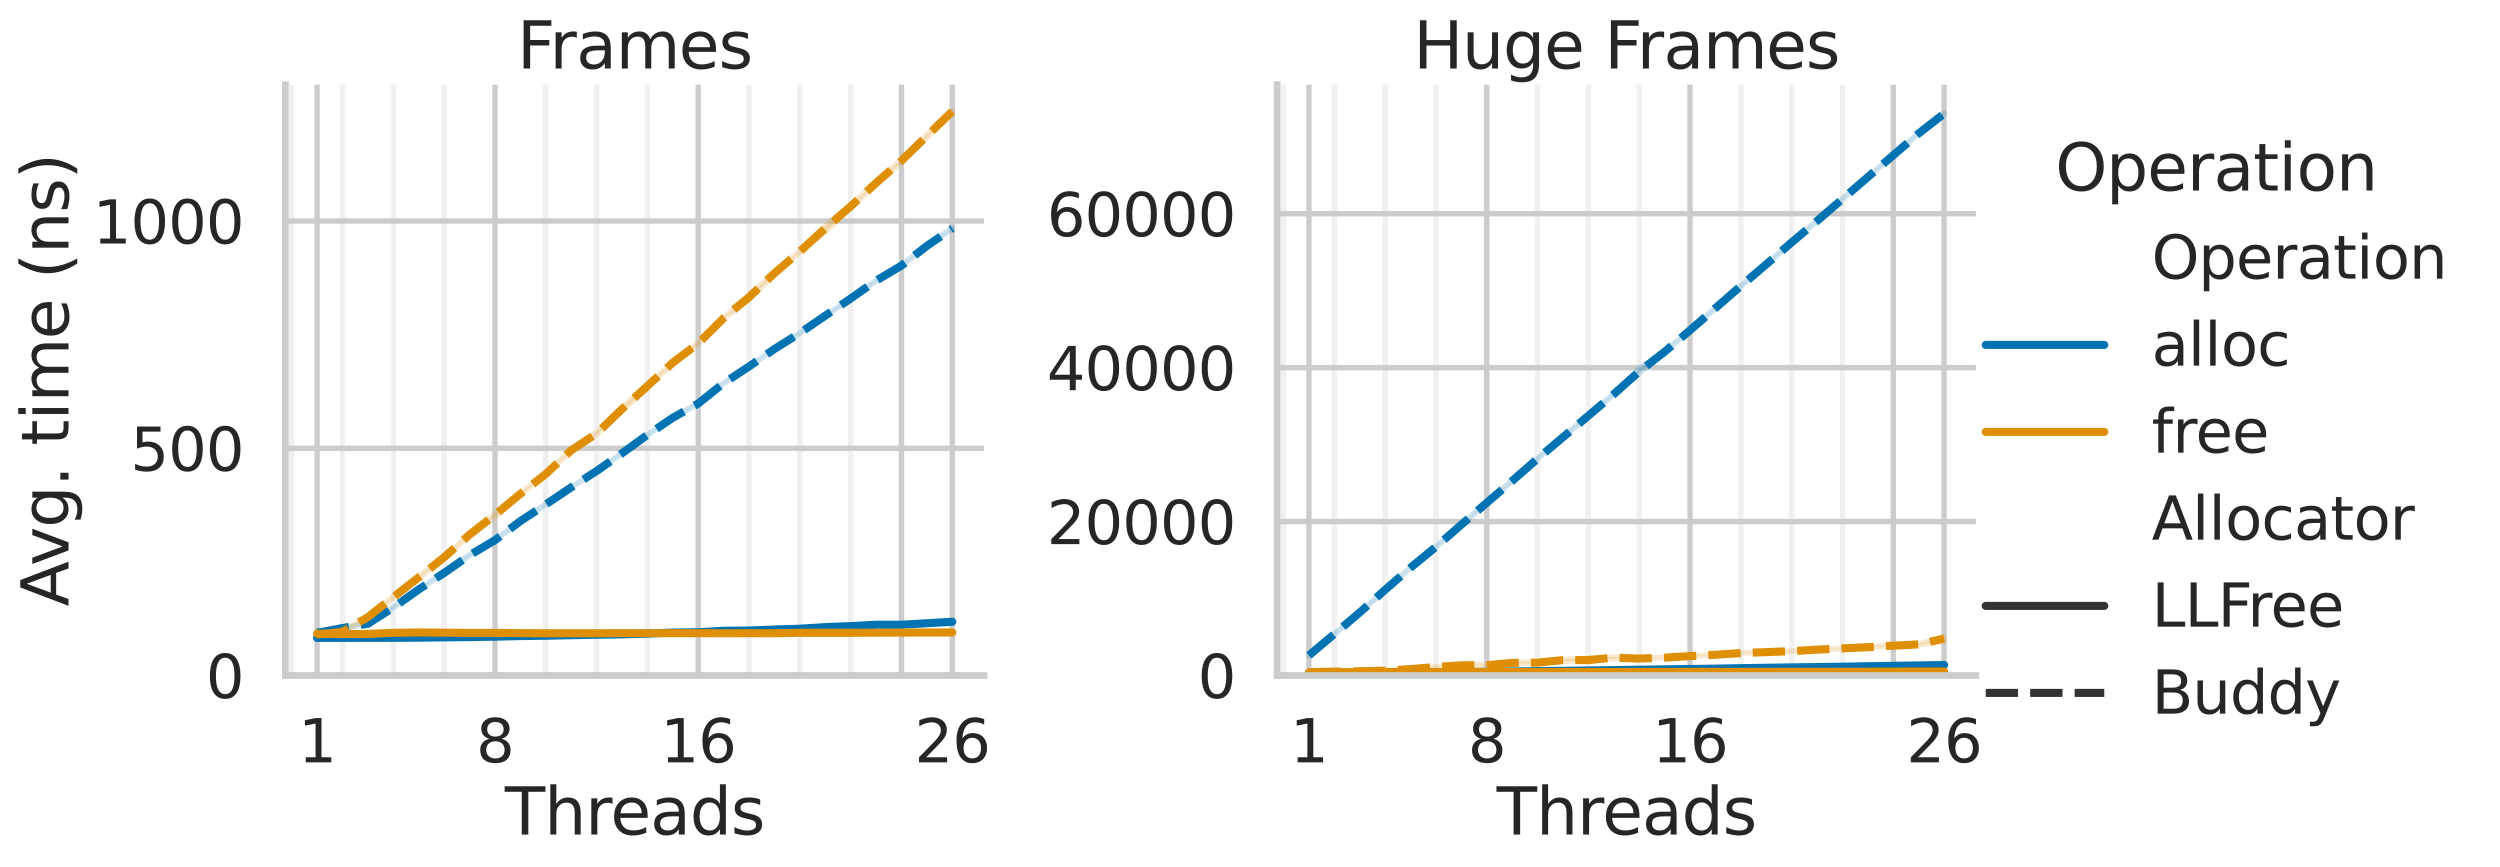 <?xml version="1.0" encoding="utf-8" standalone="no"?>
<!DOCTYPE svg PUBLIC "-//W3C//DTD SVG 1.1//EN"
  "http://www.w3.org/Graphics/SVG/1.1/DTD/svg11.dtd">
<svg xmlns:xlink="http://www.w3.org/1999/xlink" width="927.934pt" height="321.956pt" viewBox="0 0 927.934 321.956" xmlns="http://www.w3.org/2000/svg" version="1.1">
 <defs>
  <style type="text/css">*{stroke-linejoin: round; stroke-linecap: butt}</style>
 </defs>
 <g id="figure_1">
  <g id="patch_1">
   <path d="M 0 321.956 
L 927.934 321.956 
L 927.934 0 
L 0 0 
z
" style="fill: #ffffff"/>
  </g>
  <g id="axes_1">
   <g id="patch_2">
    <path d="M 105.918 250.736 
L 365.245 250.736 
L 365.245 31.436 
L 105.918 31.436 
z
" style="fill: #ffffff"/>
   </g>
   <g id="matplotlib.axis_1">
    <g id="xtick_1">
     <g id="line2d_1">
      <path d="M 117.705 250.736 
L 117.705 31.436 
" clip-path="url(#paea851e4db)" style="fill: none; stroke: #cccccc; stroke-width: 2; stroke-linecap: round"/>
     </g>
     <g id="text_1">
      <!-- 1 -->
      <g style="fill: #262626" transform="translate(110.706 282.953) scale(0.22 -0.22)">
       <defs>
        <path id="DejaVuSans-31" d="M 794 531 
L 1825 531 
L 1825 4091 
L 703 3866 
L 703 4441 
L 1819 4666 
L 2450 4666 
L 2450 531 
L 3481 531 
L 3481 0 
L 794 0 
L 794 531 
z
" transform="scale(0.016)"/>
       </defs>
       <use xlink:href="#DejaVuSans-31"/>
      </g>
     </g>
    </g>
    <g id="xtick_2">
     <g id="line2d_2">
      <path d="M 183.716 250.736 
L 183.716 31.436 
" clip-path="url(#paea851e4db)" style="fill: none; stroke: #cccccc; stroke-width: 2; stroke-linecap: round"/>
     </g>
     <g id="text_2">
      <!-- 8 -->
      <g style="fill: #262626" transform="translate(176.717 282.953) scale(0.22 -0.22)">
       <defs>
        <path id="DejaVuSans-38" d="M 2034 2216 
Q 1584 2216 1326 1975 
Q 1069 1734 1069 1313 
Q 1069 891 1326 650 
Q 1584 409 2034 409 
Q 2484 409 2743 651 
Q 3003 894 3003 1313 
Q 3003 1734 2745 1975 
Q 2488 2216 2034 2216 
z
M 1403 2484 
Q 997 2584 770 2862 
Q 544 3141 544 3541 
Q 544 4100 942 4425 
Q 1341 4750 2034 4750 
Q 2731 4750 3128 4425 
Q 3525 4100 3525 3541 
Q 3525 3141 3298 2862 
Q 3072 2584 2669 2484 
Q 3125 2378 3379 2068 
Q 3634 1759 3634 1313 
Q 3634 634 3220 271 
Q 2806 -91 2034 -91 
Q 1263 -91 848 271 
Q 434 634 434 1313 
Q 434 1759 690 2068 
Q 947 2378 1403 2484 
z
M 1172 3481 
Q 1172 3119 1398 2916 
Q 1625 2713 2034 2713 
Q 2441 2713 2670 2916 
Q 2900 3119 2900 3481 
Q 2900 3844 2670 4047 
Q 2441 4250 2034 4250 
Q 1625 4250 1398 4047 
Q 1172 3844 1172 3481 
z
" transform="scale(0.016)"/>
       </defs>
       <use xlink:href="#DejaVuSans-38"/>
      </g>
     </g>
    </g>
    <g id="xtick_3">
     <g id="line2d_3">
      <path d="M 259.157 250.736 
L 259.157 31.436 
" clip-path="url(#paea851e4db)" style="fill: none; stroke: #cccccc; stroke-width: 2; stroke-linecap: round"/>
     </g>
     <g id="text_3">
      <!-- 16 -->
      <g style="fill: #262626" transform="translate(245.159 282.953) scale(0.22 -0.22)">
       <defs>
        <path id="DejaVuSans-36" d="M 2113 2584 
Q 1688 2584 1439 2293 
Q 1191 2003 1191 1497 
Q 1191 994 1439 701 
Q 1688 409 2113 409 
Q 2538 409 2786 701 
Q 3034 994 3034 1497 
Q 3034 2003 2786 2293 
Q 2538 2584 2113 2584 
z
M 3366 4563 
L 3366 3988 
Q 3128 4100 2886 4159 
Q 2644 4219 2406 4219 
Q 1781 4219 1451 3797 
Q 1122 3375 1075 2522 
Q 1259 2794 1537 2939 
Q 1816 3084 2150 3084 
Q 2853 3084 3261 2657 
Q 3669 2231 3669 1497 
Q 3669 778 3244 343 
Q 2819 -91 2113 -91 
Q 1303 -91 875 529 
Q 447 1150 447 2328 
Q 447 3434 972 4092 
Q 1497 4750 2381 4750 
Q 2619 4750 2861 4703 
Q 3103 4656 3366 4563 
z
" transform="scale(0.016)"/>
       </defs>
       <use xlink:href="#DejaVuSans-31"/>
       <use xlink:href="#DejaVuSans-36" transform="translate(63.623 0)"/>
      </g>
     </g>
    </g>
    <g id="xtick_4">
     <g id="line2d_4">
      <path d="M 334.598 250.736 
L 334.598 31.436 
" clip-path="url(#paea851e4db)" style="fill: none; stroke: #cccccc; stroke-width: 2; stroke-linecap: round"/>
     </g>
    </g>
    <g id="xtick_5">
     <g id="line2d_5">
      <path d="M 353.458 250.736 
L 353.458 31.436 
" clip-path="url(#paea851e4db)" style="fill: none; stroke: #cccccc; stroke-width: 2; stroke-linecap: round"/>
     </g>
     <g id="text_4">
      <!-- 26 -->
      <g style="fill: #262626" transform="translate(339.46 282.953) scale(0.22 -0.22)">
       <defs>
        <path id="DejaVuSans-32" d="M 1228 531 
L 3431 531 
L 3431 0 
L 469 0 
L 469 531 
Q 828 903 1448 1529 
Q 2069 2156 2228 2338 
Q 2531 2678 2651 2914 
Q 2772 3150 2772 3378 
Q 2772 3750 2511 3984 
Q 2250 4219 1831 4219 
Q 1534 4219 1204 4116 
Q 875 4013 500 3803 
L 500 4441 
Q 881 4594 1212 4672 
Q 1544 4750 1819 4750 
Q 2544 4750 2975 4387 
Q 3406 4025 3406 3419 
Q 3406 3131 3298 2873 
Q 3191 2616 2906 2266 
Q 2828 2175 2409 1742 
Q 1991 1309 1228 531 
z
" transform="scale(0.016)"/>
       </defs>
       <use xlink:href="#DejaVuSans-32"/>
       <use xlink:href="#DejaVuSans-36" transform="translate(63.623 0)"/>
      </g>
     </g>
    </g>
    <g id="xtick_6">
     <g id="line2d_6">
      <path d="M 108.275 250.736 
L 108.275 31.436 
" clip-path="url(#paea851e4db)" style="fill: none; stroke: #cccccc; stroke-opacity: 0.3; stroke-width: 2; stroke-linecap: round"/>
     </g>
    </g>
    <g id="xtick_7">
     <g id="line2d_7">
      <path d="M 127.135 250.736 
L 127.135 31.436 
" clip-path="url(#paea851e4db)" style="fill: none; stroke: #cccccc; stroke-opacity: 0.3; stroke-width: 2; stroke-linecap: round"/>
     </g>
    </g>
    <g id="xtick_8">
     <g id="line2d_8">
      <path d="M 145.995 250.736 
L 145.995 31.436 
" clip-path="url(#paea851e4db)" style="fill: none; stroke: #cccccc; stroke-opacity: 0.3; stroke-width: 2; stroke-linecap: round"/>
     </g>
    </g>
    <g id="xtick_9">
     <g id="line2d_9">
      <path d="M 164.856 250.736 
L 164.856 31.436 
" clip-path="url(#paea851e4db)" style="fill: none; stroke: #cccccc; stroke-opacity: 0.3; stroke-width: 2; stroke-linecap: round"/>
     </g>
    </g>
    <g id="xtick_10">
     <g id="line2d_10">
      <path d="M 202.576 250.736 
L 202.576 31.436 
" clip-path="url(#paea851e4db)" style="fill: none; stroke: #cccccc; stroke-opacity: 0.3; stroke-width: 2; stroke-linecap: round"/>
     </g>
    </g>
    <g id="xtick_11">
     <g id="line2d_11">
      <path d="M 221.436 250.736 
L 221.436 31.436 
" clip-path="url(#paea851e4db)" style="fill: none; stroke: #cccccc; stroke-opacity: 0.3; stroke-width: 2; stroke-linecap: round"/>
     </g>
    </g>
    <g id="xtick_12">
     <g id="line2d_12">
      <path d="M 240.297 250.736 
L 240.297 31.436 
" clip-path="url(#paea851e4db)" style="fill: none; stroke: #cccccc; stroke-opacity: 0.3; stroke-width: 2; stroke-linecap: round"/>
     </g>
    </g>
    <g id="xtick_13">
     <g id="line2d_13">
      <path d="M 278.017 250.736 
L 278.017 31.436 
" clip-path="url(#paea851e4db)" style="fill: none; stroke: #cccccc; stroke-opacity: 0.3; stroke-width: 2; stroke-linecap: round"/>
     </g>
    </g>
    <g id="xtick_14">
     <g id="line2d_14">
      <path d="M 296.877 250.736 
L 296.877 31.436 
" clip-path="url(#paea851e4db)" style="fill: none; stroke: #cccccc; stroke-opacity: 0.3; stroke-width: 2; stroke-linecap: round"/>
     </g>
    </g>
    <g id="xtick_15">
     <g id="line2d_15">
      <path d="M 315.737 250.736 
L 315.737 31.436 
" clip-path="url(#paea851e4db)" style="fill: none; stroke: #cccccc; stroke-opacity: 0.3; stroke-width: 2; stroke-linecap: round"/>
     </g>
    </g>
    <g id="text_5">
     <!-- Threads -->
     <g style="fill: #262626" transform="translate(187.377 309.764) scale(0.24 -0.24)">
      <defs>
       <path id="DejaVuSans-54" d="M -19 4666 
L 3928 4666 
L 3928 4134 
L 2272 4134 
L 2272 0 
L 1638 0 
L 1638 4134 
L -19 4134 
L -19 4666 
z
" transform="scale(0.016)"/>
       <path id="DejaVuSans-68" d="M 3513 2113 
L 3513 0 
L 2938 0 
L 2938 2094 
Q 2938 2591 2744 2837 
Q 2550 3084 2163 3084 
Q 1697 3084 1428 2787 
Q 1159 2491 1159 1978 
L 1159 0 
L 581 0 
L 581 4863 
L 1159 4863 
L 1159 2956 
Q 1366 3272 1645 3428 
Q 1925 3584 2291 3584 
Q 2894 3584 3203 3211 
Q 3513 2838 3513 2113 
z
" transform="scale(0.016)"/>
       <path id="DejaVuSans-72" d="M 2631 2963 
Q 2534 3019 2420 3045 
Q 2306 3072 2169 3072 
Q 1681 3072 1420 2755 
Q 1159 2438 1159 1844 
L 1159 0 
L 581 0 
L 581 3500 
L 1159 3500 
L 1159 2956 
Q 1341 3275 1631 3429 
Q 1922 3584 2338 3584 
Q 2397 3584 2469 3576 
Q 2541 3569 2628 3553 
L 2631 2963 
z
" transform="scale(0.016)"/>
       <path id="DejaVuSans-65" d="M 3597 1894 
L 3597 1613 
L 953 1613 
Q 991 1019 1311 708 
Q 1631 397 2203 397 
Q 2534 397 2845 478 
Q 3156 559 3463 722 
L 3463 178 
Q 3153 47 2828 -22 
Q 2503 -91 2169 -91 
Q 1331 -91 842 396 
Q 353 884 353 1716 
Q 353 2575 817 3079 
Q 1281 3584 2069 3584 
Q 2775 3584 3186 3129 
Q 3597 2675 3597 1894 
z
M 3022 2063 
Q 3016 2534 2758 2815 
Q 2500 3097 2075 3097 
Q 1594 3097 1305 2825 
Q 1016 2553 972 2059 
L 3022 2063 
z
" transform="scale(0.016)"/>
       <path id="DejaVuSans-61" d="M 2194 1759 
Q 1497 1759 1228 1600 
Q 959 1441 959 1056 
Q 959 750 1161 570 
Q 1363 391 1709 391 
Q 2188 391 2477 730 
Q 2766 1069 2766 1631 
L 2766 1759 
L 2194 1759 
z
M 3341 1997 
L 3341 0 
L 2766 0 
L 2766 531 
Q 2569 213 2275 61 
Q 1981 -91 1556 -91 
Q 1019 -91 701 211 
Q 384 513 384 1019 
Q 384 1609 779 1909 
Q 1175 2209 1959 2209 
L 2766 2209 
L 2766 2266 
Q 2766 2663 2505 2880 
Q 2244 3097 1772 3097 
Q 1472 3097 1187 3025 
Q 903 2953 641 2809 
L 641 3341 
Q 956 3463 1253 3523 
Q 1550 3584 1831 3584 
Q 2591 3584 2966 3190 
Q 3341 2797 3341 1997 
z
" transform="scale(0.016)"/>
       <path id="DejaVuSans-64" d="M 2906 2969 
L 2906 4863 
L 3481 4863 
L 3481 0 
L 2906 0 
L 2906 525 
Q 2725 213 2448 61 
Q 2172 -91 1784 -91 
Q 1150 -91 751 415 
Q 353 922 353 1747 
Q 353 2572 751 3078 
Q 1150 3584 1784 3584 
Q 2172 3584 2448 3432 
Q 2725 3281 2906 2969 
z
M 947 1747 
Q 947 1113 1208 752 
Q 1469 391 1925 391 
Q 2381 391 2643 752 
Q 2906 1113 2906 1747 
Q 2906 2381 2643 2742 
Q 2381 3103 1925 3103 
Q 1469 3103 1208 2742 
Q 947 2381 947 1747 
z
" transform="scale(0.016)"/>
       <path id="DejaVuSans-73" d="M 2834 3397 
L 2834 2853 
Q 2591 2978 2328 3040 
Q 2066 3103 1784 3103 
Q 1356 3103 1142 2972 
Q 928 2841 928 2578 
Q 928 2378 1081 2264 
Q 1234 2150 1697 2047 
L 1894 2003 
Q 2506 1872 2764 1633 
Q 3022 1394 3022 966 
Q 3022 478 2636 193 
Q 2250 -91 1575 -91 
Q 1294 -91 989 -36 
Q 684 19 347 128 
L 347 722 
Q 666 556 975 473 
Q 1284 391 1588 391 
Q 1994 391 2212 530 
Q 2431 669 2431 922 
Q 2431 1156 2273 1281 
Q 2116 1406 1581 1522 
L 1381 1569 
Q 847 1681 609 1914 
Q 372 2147 372 2553 
Q 372 3047 722 3315 
Q 1072 3584 1716 3584 
Q 2034 3584 2315 3537 
Q 2597 3491 2834 3397 
z
" transform="scale(0.016)"/>
      </defs>
      <use xlink:href="#DejaVuSans-54"/>
      <use xlink:href="#DejaVuSans-68" transform="translate(61.084 0)"/>
      <use xlink:href="#DejaVuSans-72" transform="translate(124.463 0)"/>
      <use xlink:href="#DejaVuSans-65" transform="translate(163.326 0)"/>
      <use xlink:href="#DejaVuSans-61" transform="translate(224.85 0)"/>
      <use xlink:href="#DejaVuSans-64" transform="translate(286.129 0)"/>
      <use xlink:href="#DejaVuSans-73" transform="translate(349.605 0)"/>
     </g>
    </g>
   </g>
   <g id="matplotlib.axis_2">
    <g id="ytick_1">
     <g id="line2d_16">
      <path d="M 105.918 250.736 
L 365.245 250.736 
" clip-path="url(#paea851e4db)" style="fill: none; stroke: #cccccc; stroke-width: 2; stroke-linecap: round"/>
     </g>
     <g id="text_6">
      <!-- 0 -->
      <g style="fill: #262626" transform="translate(76.42 259.095) scale(0.22 -0.22)">
       <defs>
        <path id="DejaVuSans-30" d="M 2034 4250 
Q 1547 4250 1301 3770 
Q 1056 3291 1056 2328 
Q 1056 1369 1301 889 
Q 1547 409 2034 409 
Q 2525 409 2770 889 
Q 3016 1369 3016 2328 
Q 3016 3291 2770 3770 
Q 2525 4250 2034 4250 
z
M 2034 4750 
Q 2819 4750 3233 4129 
Q 3647 3509 3647 2328 
Q 3647 1150 3233 529 
Q 2819 -91 2034 -91 
Q 1250 -91 836 529 
Q 422 1150 422 2328 
Q 422 3509 836 4129 
Q 1250 4750 2034 4750 
z
" transform="scale(0.016)"/>
       </defs>
       <use xlink:href="#DejaVuSans-30"/>
      </g>
     </g>
    </g>
    <g id="ytick_2">
     <g id="line2d_17">
      <path d="M 105.918 166.389 
L 365.245 166.389 
" clip-path="url(#paea851e4db)" style="fill: none; stroke: #cccccc; stroke-width: 2; stroke-linecap: round"/>
     </g>
     <g id="text_7">
      <!-- 500 -->
      <g style="fill: #262626" transform="translate(48.425 174.748) scale(0.22 -0.22)">
       <defs>
        <path id="DejaVuSans-35" d="M 691 4666 
L 3169 4666 
L 3169 4134 
L 1269 4134 
L 1269 2991 
Q 1406 3038 1543 3061 
Q 1681 3084 1819 3084 
Q 2600 3084 3056 2656 
Q 3513 2228 3513 1497 
Q 3513 744 3044 326 
Q 2575 -91 1722 -91 
Q 1428 -91 1123 -41 
Q 819 9 494 109 
L 494 744 
Q 775 591 1075 516 
Q 1375 441 1709 441 
Q 2250 441 2565 725 
Q 2881 1009 2881 1497 
Q 2881 1984 2565 2268 
Q 2250 2553 1709 2553 
Q 1456 2553 1204 2497 
Q 953 2441 691 2322 
L 691 4666 
z
" transform="scale(0.016)"/>
       </defs>
       <use xlink:href="#DejaVuSans-35"/>
       <use xlink:href="#DejaVuSans-30" transform="translate(63.623 0)"/>
       <use xlink:href="#DejaVuSans-30" transform="translate(127.246 0)"/>
      </g>
     </g>
    </g>
    <g id="ytick_3">
     <g id="line2d_18">
      <path d="M 105.918 82.042 
L 365.245 82.042 
" clip-path="url(#paea851e4db)" style="fill: none; stroke: #cccccc; stroke-width: 2; stroke-linecap: round"/>
     </g>
     <g id="text_8">
      <!-- 1000 -->
      <g style="fill: #262626" transform="translate(34.428 90.401) scale(0.22 -0.22)">
       <use xlink:href="#DejaVuSans-31"/>
       <use xlink:href="#DejaVuSans-30" transform="translate(63.623 0)"/>
       <use xlink:href="#DejaVuSans-30" transform="translate(127.246 0)"/>
       <use xlink:href="#DejaVuSans-30" transform="translate(190.869 0)"/>
      </g>
     </g>
    </g>
    <g id="text_9">
     <!-- Avg. time (ns) -->
     <g style="fill: #262626" transform="translate(25.436 225.083) rotate(-90) scale(0.24 -0.24)">
      <defs>
       <path id="DejaVuSans-41" d="M 2188 4044 
L 1331 1722 
L 3047 1722 
L 2188 4044 
z
M 1831 4666 
L 2547 4666 
L 4325 0 
L 3669 0 
L 3244 1197 
L 1141 1197 
L 716 0 
L 50 0 
L 1831 4666 
z
" transform="scale(0.016)"/>
       <path id="DejaVuSans-76" d="M 191 3500 
L 800 3500 
L 1894 563 
L 2988 3500 
L 3597 3500 
L 2284 0 
L 1503 0 
L 191 3500 
z
" transform="scale(0.016)"/>
       <path id="DejaVuSans-67" d="M 2906 1791 
Q 2906 2416 2648 2759 
Q 2391 3103 1925 3103 
Q 1463 3103 1205 2759 
Q 947 2416 947 1791 
Q 947 1169 1205 825 
Q 1463 481 1925 481 
Q 2391 481 2648 825 
Q 2906 1169 2906 1791 
z
M 3481 434 
Q 3481 -459 3084 -895 
Q 2688 -1331 1869 -1331 
Q 1566 -1331 1297 -1286 
Q 1028 -1241 775 -1147 
L 775 -588 
Q 1028 -725 1275 -790 
Q 1522 -856 1778 -856 
Q 2344 -856 2625 -561 
Q 2906 -266 2906 331 
L 2906 616 
Q 2728 306 2450 153 
Q 2172 0 1784 0 
Q 1141 0 747 490 
Q 353 981 353 1791 
Q 353 2603 747 3093 
Q 1141 3584 1784 3584 
Q 2172 3584 2450 3431 
Q 2728 3278 2906 2969 
L 2906 3500 
L 3481 3500 
L 3481 434 
z
" transform="scale(0.016)"/>
       <path id="DejaVuSans-2e" d="M 684 794 
L 1344 794 
L 1344 0 
L 684 0 
L 684 794 
z
" transform="scale(0.016)"/>
       <path id="DejaVuSans-20" transform="scale(0.016)"/>
       <path id="DejaVuSans-74" d="M 1172 4494 
L 1172 3500 
L 2356 3500 
L 2356 3053 
L 1172 3053 
L 1172 1153 
Q 1172 725 1289 603 
Q 1406 481 1766 481 
L 2356 481 
L 2356 0 
L 1766 0 
Q 1100 0 847 248 
Q 594 497 594 1153 
L 594 3053 
L 172 3053 
L 172 3500 
L 594 3500 
L 594 4494 
L 1172 4494 
z
" transform="scale(0.016)"/>
       <path id="DejaVuSans-69" d="M 603 3500 
L 1178 3500 
L 1178 0 
L 603 0 
L 603 3500 
z
M 603 4863 
L 1178 4863 
L 1178 4134 
L 603 4134 
L 603 4863 
z
" transform="scale(0.016)"/>
       <path id="DejaVuSans-6d" d="M 3328 2828 
Q 3544 3216 3844 3400 
Q 4144 3584 4550 3584 
Q 5097 3584 5394 3201 
Q 5691 2819 5691 2113 
L 5691 0 
L 5113 0 
L 5113 2094 
Q 5113 2597 4934 2840 
Q 4756 3084 4391 3084 
Q 3944 3084 3684 2787 
Q 3425 2491 3425 1978 
L 3425 0 
L 2847 0 
L 2847 2094 
Q 2847 2600 2669 2842 
Q 2491 3084 2119 3084 
Q 1678 3084 1418 2786 
Q 1159 2488 1159 1978 
L 1159 0 
L 581 0 
L 581 3500 
L 1159 3500 
L 1159 2956 
Q 1356 3278 1631 3431 
Q 1906 3584 2284 3584 
Q 2666 3584 2933 3390 
Q 3200 3197 3328 2828 
z
" transform="scale(0.016)"/>
       <path id="DejaVuSans-28" d="M 1984 4856 
Q 1566 4138 1362 3434 
Q 1159 2731 1159 2009 
Q 1159 1288 1364 580 
Q 1569 -128 1984 -844 
L 1484 -844 
Q 1016 -109 783 600 
Q 550 1309 550 2009 
Q 550 2706 781 3412 
Q 1013 4119 1484 4856 
L 1984 4856 
z
" transform="scale(0.016)"/>
       <path id="DejaVuSans-6e" d="M 3513 2113 
L 3513 0 
L 2938 0 
L 2938 2094 
Q 2938 2591 2744 2837 
Q 2550 3084 2163 3084 
Q 1697 3084 1428 2787 
Q 1159 2491 1159 1978 
L 1159 0 
L 581 0 
L 581 3500 
L 1159 3500 
L 1159 2956 
Q 1366 3272 1645 3428 
Q 1925 3584 2291 3584 
Q 2894 3584 3203 3211 
Q 3513 2838 3513 2113 
z
" transform="scale(0.016)"/>
       <path id="DejaVuSans-29" d="M 513 4856 
L 1013 4856 
Q 1481 4119 1714 3412 
Q 1947 2706 1947 2009 
Q 1947 1309 1714 600 
Q 1481 -109 1013 -844 
L 513 -844 
Q 928 -128 1133 580 
Q 1338 1288 1338 2009 
Q 1338 2731 1133 3434 
Q 928 4138 513 4856 
z
" transform="scale(0.016)"/>
      </defs>
      <use xlink:href="#DejaVuSans-41"/>
      <use xlink:href="#DejaVuSans-76" transform="translate(62.533 0)"/>
      <use xlink:href="#DejaVuSans-67" transform="translate(121.713 0)"/>
      <use xlink:href="#DejaVuSans-2e" transform="translate(185.189 0)"/>
      <use xlink:href="#DejaVuSans-20" transform="translate(216.977 0)"/>
      <use xlink:href="#DejaVuSans-74" transform="translate(248.764 0)"/>
      <use xlink:href="#DejaVuSans-69" transform="translate(287.973 0)"/>
      <use xlink:href="#DejaVuSans-6d" transform="translate(315.756 0)"/>
      <use xlink:href="#DejaVuSans-65" transform="translate(413.168 0)"/>
      <use xlink:href="#DejaVuSans-20" transform="translate(474.691 0)"/>
      <use xlink:href="#DejaVuSans-28" transform="translate(506.479 0)"/>
      <use xlink:href="#DejaVuSans-6e" transform="translate(545.492 0)"/>
      <use xlink:href="#DejaVuSans-73" transform="translate(608.871 0)"/>
      <use xlink:href="#DejaVuSans-29" transform="translate(660.971 0)"/>
     </g>
    </g>
   </g>
   <g id="FillBetweenPolyCollection_1">
    <defs>
     <path id="m338d3c9f26" d="M 117.705 -85.221 
L 117.705 -85.094 
L 127.135 -85.094 
L 136.565 -85.221 
L 145.995 -85.221 
L 155.426 -85.221 
L 164.856 -85.39 
L 174.286 -85.39 
L 183.716 -85.558 
L 193.146 -85.727 
L 202.576 -85.896 
L 212.006 -86.107 
L 221.436 -86.275 
L 230.866 -86.402 
L 240.297 -86.613 
L 249.727 -86.992 
L 259.157 -87.245 
L 268.587 -87.541 
L 278.017 -87.92 
L 287.447 -88.257 
L 296.877 -88.509 
L 306.307 -88.974 
L 315.737 -89.354 
L 325.167 -89.86 
L 334.598 -89.944 
L 344.028 -90.493 
L 353.458 -90.746 
L 353.458 -91.716 
L 353.458 -91.716 
L 344.028 -90.746 
L 334.598 -90.197 
L 325.167 -90.324 
L 315.737 -89.734 
L 306.307 -89.354 
L 296.877 -88.721 
L 287.447 -88.384 
L 278.017 -87.92 
L 268.587 -88.131 
L 259.157 -87.372 
L 249.727 -87.245 
L 240.297 -86.992 
L 230.866 -86.571 
L 221.436 -86.402 
L 212.006 -86.233 
L 202.576 -86.064 
L 193.146 -86.022 
L 183.716 -85.727 
L 174.286 -85.558 
L 164.856 -85.39 
L 155.426 -85.347 
L 145.995 -85.221 
L 136.565 -85.221 
L 127.135 -85.221 
L 117.705 -85.221 
z
" style="stroke: #0173b2; stroke-opacity: 0.2; stroke-width: 2"/>
    </defs>
    <g clip-path="url(#paea851e4db)">
     <use xlink:href="#m338d3c9f26" x="0" y="321.956" style="fill: #0173b2; fill-opacity: 0.2; stroke: #0173b2; stroke-opacity: 0.2; stroke-width: 2"/>
    </g>
   </g>
   <g id="FillBetweenPolyCollection_2">
    <defs>
     <path id="me37b386d0f" d="M 117.705 -87.203 
L 117.705 -86.95 
L 127.135 -88.764 
L 136.565 -90.45 
L 145.995 -96.355 
L 155.426 -103.103 
L 164.856 -109.218 
L 174.286 -115.755 
L 183.716 -121.364 
L 193.146 -128.449 
L 202.576 -134.648 
L 212.006 -141.059 
L 221.436 -147.132 
L 230.866 -153.584 
L 240.297 -160.458 
L 249.727 -166.869 
L 259.157 -172.098 
L 268.587 -179.69 
L 278.017 -185.931 
L 287.447 -192.342 
L 296.877 -198.246 
L 306.307 -204.656 
L 315.737 -211.067 
L 325.167 -217.646 
L 334.598 -223.255 
L 344.028 -230.635 
L 353.458 -237.046 
L 353.458 -237.299 
L 353.458 -237.299 
L 344.028 -230.762 
L 334.598 -223.508 
L 325.167 -217.899 
L 315.737 -211.235 
L 306.307 -204.909 
L 296.877 -198.415 
L 287.447 -192.51 
L 278.017 -185.931 
L 268.587 -179.816 
L 259.157 -172.267 
L 249.727 -166.995 
L 240.297 -160.627 
L 230.866 -153.837 
L 221.436 -147.132 
L 212.006 -141.059 
L 202.576 -134.817 
L 193.146 -128.575 
L 183.716 -121.49 
L 174.286 -116.134 
L 164.856 -109.344 
L 155.426 -103.356 
L 145.995 -96.608 
L 136.565 -90.45 
L 127.135 -88.932 
L 117.705 -87.203 
z
" style="stroke: #0173b2; stroke-opacity: 0.2; stroke-width: 2"/>
    </defs>
    <g clip-path="url(#paea851e4db)">
     <use xlink:href="#me37b386d0f" x="0" y="321.956" style="fill: #0173b2; fill-opacity: 0.2; stroke: #0173b2; stroke-opacity: 0.2; stroke-width: 2"/>
    </g>
   </g>
   <g id="FillBetweenPolyCollection_3">
    <defs>
     <path id="m28c11392f4" d="M 117.705 -86.739 
L 117.705 -86.739 
L 127.135 -86.571 
L 136.565 -86.571 
L 145.995 -87.077 
L 155.426 -87.119 
L 164.856 -87.077 
L 174.286 -86.95 
L 183.716 -86.95 
L 193.146 -86.908 
L 202.576 -86.908 
L 212.006 -86.908 
L 221.436 -86.908 
L 230.866 -86.908 
L 240.297 -86.908 
L 249.727 -86.908 
L 259.157 -86.908 
L 268.587 -86.908 
L 278.017 -86.908 
L 287.447 -86.908 
L 296.877 -87.077 
L 306.307 -87.077 
L 315.737 -87.077 
L 325.167 -87.077 
L 334.598 -87.077 
L 344.028 -87.119 
L 353.458 -87.119 
L 353.458 -87.245 
L 353.458 -87.245 
L 344.028 -87.245 
L 334.598 -87.245 
L 325.167 -87.203 
L 315.737 -87.077 
L 306.307 -87.077 
L 296.877 -87.077 
L 287.447 -86.908 
L 278.017 -87.034 
L 268.587 -86.908 
L 259.157 -87.034 
L 249.727 -87.034 
L 240.297 -87.034 
L 230.866 -87.034 
L 221.436 -86.908 
L 212.006 -86.908 
L 202.576 -86.908 
L 193.146 -87.034 
L 183.716 -87.077 
L 174.286 -87.077 
L 164.856 -87.203 
L 155.426 -87.245 
L 145.995 -87.077 
L 136.565 -86.739 
L 127.135 -86.697 
L 117.705 -86.739 
z
" style="stroke: #de8f05; stroke-opacity: 0.2; stroke-width: 2"/>
    </defs>
    <g clip-path="url(#paea851e4db)">
     <use xlink:href="#m28c11392f4" x="0" y="321.956" style="fill: #de8f05; fill-opacity: 0.2; stroke: #de8f05; stroke-opacity: 0.2; stroke-width: 2"/>
    </g>
   </g>
   <g id="FillBetweenPolyCollection_4">
    <defs>
     <path id="m522d17b338" d="M 117.705 -86.528 
L 117.705 -86.402 
L 127.135 -87.414 
L 136.565 -92.644 
L 145.995 -100.108 
L 155.426 -107.404 
L 164.856 -114.911 
L 174.286 -123.177 
L 183.716 -130.136 
L 193.146 -138.36 
L 202.576 -145.824 
L 212.006 -154.512 
L 221.436 -160.712 
L 230.866 -169.357 
L 240.297 -178.087 
L 249.727 -187.196 
L 259.157 -194.197 
L 268.587 -203.686 
L 278.017 -210.814 
L 287.447 -220.176 
L 296.877 -228.4 
L 306.307 -235.865 
L 315.737 -244.89 
L 325.167 -253.662 
L 334.598 -261.675 
L 344.028 -270.869 
L 353.458 -280.484 
L 353.458 -280.737 
L 353.458 -280.737 
L 344.028 -272.007 
L 334.598 -262.687 
L 325.167 -254.421 
L 315.737 -245.733 
L 306.307 -238.226 
L 296.877 -228.78 
L 287.447 -220.809 
L 278.017 -212.248 
L 268.587 -204.066 
L 259.157 -194.83 
L 249.727 -187.534 
L 240.297 -179.099 
L 230.866 -170.833 
L 221.436 -161.428 
L 212.006 -155.018 
L 202.576 -146.204 
L 193.146 -138.95 
L 183.716 -131.359 
L 174.286 -123.683 
L 164.856 -115.375 
L 155.426 -108.037 
L 145.995 -100.614 
L 136.565 -93.276 
L 127.135 -87.541 
L 117.705 -86.528 
z
" style="stroke: #de8f05; stroke-opacity: 0.2; stroke-width: 2"/>
    </defs>
    <g clip-path="url(#paea851e4db)">
     <use xlink:href="#m522d17b338" x="0" y="321.956" style="fill: #de8f05; fill-opacity: 0.2; stroke: #de8f05; stroke-opacity: 0.2; stroke-width: 2"/>
    </g>
   </g>
   <g id="line2d_19">
    <path d="M 117.705 236.777 
L 127.135 236.777 
L 136.565 236.735 
L 145.995 236.735 
L 155.426 236.692 
L 164.856 236.566 
L 174.286 236.482 
L 183.716 236.313 
L 193.146 236.102 
L 202.576 235.976 
L 212.006 235.765 
L 221.436 235.596 
L 230.866 235.469 
L 240.297 235.174 
L 249.727 234.795 
L 259.157 234.668 
L 268.587 234.12 
L 278.017 234.036 
L 287.447 233.656 
L 296.877 233.361 
L 306.307 232.77 
L 315.737 232.391 
L 325.167 231.885 
L 334.598 231.885 
L 344.028 231.336 
L 353.458 230.788 
" clip-path="url(#paea851e4db)" style="fill: none; stroke: #0173b2; stroke-width: 3; stroke-linecap: round"/>
   </g>
   <g id="line2d_20">
    <path d="M 117.705 234.879 
L 127.135 233.108 
L 136.565 231.505 
L 145.995 225.474 
L 155.426 218.769 
L 164.856 212.654 
L 174.286 206.075 
L 183.716 200.508 
L 193.146 193.422 
L 202.576 187.223 
L 212.006 180.897 
L 221.436 174.824 
L 230.866 168.245 
L 240.297 161.413 
L 249.727 155.045 
L 259.157 149.773 
L 268.587 142.224 
L 278.017 136.024 
L 287.447 129.53 
L 296.877 123.625 
L 306.307 117.173 
L 315.737 110.805 
L 325.167 104.183 
L 334.598 98.574 
L 344.028 91.278 
L 353.458 84.784 
" clip-path="url(#paea851e4db)" style="fill: none; stroke-dasharray: 12,4.5; stroke-dashoffset: 0; stroke: #0173b2; stroke-width: 3"/>
   </g>
   <g id="line2d_21">
    <path d="M 117.705 235.216 
L 127.135 235.343 
L 136.565 235.301 
L 145.995 234.879 
L 155.426 234.752 
L 164.856 234.837 
L 174.286 234.921 
L 183.716 234.921 
L 193.146 235.006 
L 202.576 235.048 
L 212.006 235.048 
L 221.436 235.048 
L 230.866 235.006 
L 240.297 235.006 
L 249.727 235.006 
L 259.157 235.006 
L 268.587 235.048 
L 278.017 235.006 
L 287.447 235.048 
L 296.877 234.879 
L 306.307 234.879 
L 315.737 234.879 
L 325.167 234.837 
L 334.598 234.795 
L 344.028 234.752 
L 353.458 234.752 
" clip-path="url(#paea851e4db)" style="fill: none; stroke: #de8f05; stroke-width: 3; stroke-linecap: round"/>
   </g>
   <g id="line2d_22">
    <path d="M 117.705 235.512 
L 127.135 234.499 
L 136.565 229.059 
L 145.995 221.637 
L 155.426 214.298 
L 164.856 206.834 
L 174.286 198.441 
L 183.716 191.103 
L 193.146 183.301 
L 202.576 175.92 
L 212.006 167.148 
L 221.436 160.907 
L 230.866 151.839 
L 240.297 143.278 
L 249.727 134.59 
L 259.157 127.463 
L 268.587 118.058 
L 278.017 110.299 
L 287.447 101.4 
L 296.877 93.345 
L 306.307 84.741 
L 315.737 76.602 
L 325.167 67.914 
L 334.598 59.648 
L 344.028 50.454 
L 353.458 41.345 
" clip-path="url(#paea851e4db)" style="fill: none; stroke-dasharray: 12,4.5; stroke-dashoffset: 0; stroke: #de8f05; stroke-width: 3"/>
   </g>
   <g id="line2d_23"/>
   <g id="line2d_24"/>
   <g id="line2d_25"/>
   <g id="line2d_26"/>
   <g id="line2d_27"/>
   <g id="line2d_28"/>
   <g id="patch_3">
    <path d="M 105.918 250.736 
L 105.918 31.436 
" style="fill: none; stroke: #cccccc; stroke-width: 2.5; stroke-linejoin: miter; stroke-linecap: square"/>
   </g>
   <g id="patch_4">
    <path d="M 105.918 250.736 
L 365.245 250.736 
" style="fill: none; stroke: #cccccc; stroke-width: 2.5; stroke-linejoin: miter; stroke-linecap: square"/>
   </g>
   <g id="text_10">
    <!-- Frames -->
    <g style="fill: #262626" transform="translate(191.939 25.436) scale(0.24 -0.24)">
     <defs>
      <path id="DejaVuSans-46" d="M 628 4666 
L 3309 4666 
L 3309 4134 
L 1259 4134 
L 1259 2759 
L 3109 2759 
L 3109 2228 
L 1259 2228 
L 1259 0 
L 628 0 
L 628 4666 
z
" transform="scale(0.016)"/>
     </defs>
     <use xlink:href="#DejaVuSans-46"/>
     <use xlink:href="#DejaVuSans-72" transform="translate(50.27 0)"/>
     <use xlink:href="#DejaVuSans-61" transform="translate(91.383 0)"/>
     <use xlink:href="#DejaVuSans-6d" transform="translate(152.662 0)"/>
     <use xlink:href="#DejaVuSans-65" transform="translate(250.074 0)"/>
     <use xlink:href="#DejaVuSans-73" transform="translate(311.598 0)"/>
    </g>
   </g>
  </g>
  <g id="axes_2">
   <g id="patch_5">
    <path d="M 474.05 250.736 
L 733.378 250.736 
L 733.378 31.436 
L 474.05 31.436 
z
" style="fill: #ffffff"/>
   </g>
   <g id="matplotlib.axis_3">
    <g id="xtick_16">
     <g id="line2d_29">
      <path d="M 485.838 250.736 
L 485.838 31.436 
" clip-path="url(#p7e355eedfb)" style="fill: none; stroke: #cccccc; stroke-width: 2; stroke-linecap: round"/>
     </g>
     <g id="text_11">
      <!-- 1 -->
      <g style="fill: #262626" transform="translate(478.839 282.953) scale(0.22 -0.22)">
       <use xlink:href="#DejaVuSans-31"/>
      </g>
     </g>
    </g>
    <g id="xtick_17">
     <g id="line2d_30">
      <path d="M 551.849 250.736 
L 551.849 31.436 
" clip-path="url(#p7e355eedfb)" style="fill: none; stroke: #cccccc; stroke-width: 2; stroke-linecap: round"/>
     </g>
     <g id="text_12">
      <!-- 8 -->
      <g style="fill: #262626" transform="translate(544.85 282.953) scale(0.22 -0.22)">
       <use xlink:href="#DejaVuSans-38"/>
      </g>
     </g>
    </g>
    <g id="xtick_18">
     <g id="line2d_31">
      <path d="M 627.29 250.736 
L 627.29 31.436 
" clip-path="url(#p7e355eedfb)" style="fill: none; stroke: #cccccc; stroke-width: 2; stroke-linecap: round"/>
     </g>
     <g id="text_13">
      <!-- 16 -->
      <g style="fill: #262626" transform="translate(613.292 282.953) scale(0.22 -0.22)">
       <use xlink:href="#DejaVuSans-31"/>
       <use xlink:href="#DejaVuSans-36" transform="translate(63.623 0)"/>
      </g>
     </g>
    </g>
    <g id="xtick_19">
     <g id="line2d_32">
      <path d="M 702.73 250.736 
L 702.73 31.436 
" clip-path="url(#p7e355eedfb)" style="fill: none; stroke: #cccccc; stroke-width: 2; stroke-linecap: round"/>
     </g>
    </g>
    <g id="xtick_20">
     <g id="line2d_33">
      <path d="M 721.591 250.736 
L 721.591 31.436 
" clip-path="url(#p7e355eedfb)" style="fill: none; stroke: #cccccc; stroke-width: 2; stroke-linecap: round"/>
     </g>
     <g id="text_14">
      <!-- 26 -->
      <g style="fill: #262626" transform="translate(707.593 282.953) scale(0.22 -0.22)">
       <use xlink:href="#DejaVuSans-32"/>
       <use xlink:href="#DejaVuSans-36" transform="translate(63.623 0)"/>
      </g>
     </g>
    </g>
    <g id="xtick_21">
     <g id="line2d_34">
      <path d="M 476.408 250.736 
L 476.408 31.436 
" clip-path="url(#p7e355eedfb)" style="fill: none; stroke: #cccccc; stroke-opacity: 0.3; stroke-width: 2; stroke-linecap: round"/>
     </g>
    </g>
    <g id="xtick_22">
     <g id="line2d_35">
      <path d="M 495.268 250.736 
L 495.268 31.436 
" clip-path="url(#p7e355eedfb)" style="fill: none; stroke: #cccccc; stroke-opacity: 0.3; stroke-width: 2; stroke-linecap: round"/>
     </g>
    </g>
    <g id="xtick_23">
     <g id="line2d_36">
      <path d="M 514.128 250.736 
L 514.128 31.436 
" clip-path="url(#p7e355eedfb)" style="fill: none; stroke: #cccccc; stroke-opacity: 0.3; stroke-width: 2; stroke-linecap: round"/>
     </g>
    </g>
    <g id="xtick_24">
     <g id="line2d_37">
      <path d="M 532.988 250.736 
L 532.988 31.436 
" clip-path="url(#p7e355eedfb)" style="fill: none; stroke: #cccccc; stroke-opacity: 0.3; stroke-width: 2; stroke-linecap: round"/>
     </g>
    </g>
    <g id="xtick_25">
     <g id="line2d_38">
      <path d="M 570.709 250.736 
L 570.709 31.436 
" clip-path="url(#p7e355eedfb)" style="fill: none; stroke: #cccccc; stroke-opacity: 0.3; stroke-width: 2; stroke-linecap: round"/>
     </g>
    </g>
    <g id="xtick_26">
     <g id="line2d_39">
      <path d="M 589.569 250.736 
L 589.569 31.436 
" clip-path="url(#p7e355eedfb)" style="fill: none; stroke: #cccccc; stroke-opacity: 0.3; stroke-width: 2; stroke-linecap: round"/>
     </g>
    </g>
    <g id="xtick_27">
     <g id="line2d_40">
      <path d="M 608.429 250.736 
L 608.429 31.436 
" clip-path="url(#p7e355eedfb)" style="fill: none; stroke: #cccccc; stroke-opacity: 0.3; stroke-width: 2; stroke-linecap: round"/>
     </g>
    </g>
    <g id="xtick_28">
     <g id="line2d_41">
      <path d="M 646.15 250.736 
L 646.15 31.436 
" clip-path="url(#p7e355eedfb)" style="fill: none; stroke: #cccccc; stroke-opacity: 0.3; stroke-width: 2; stroke-linecap: round"/>
     </g>
    </g>
    <g id="xtick_29">
     <g id="line2d_42">
      <path d="M 665.01 250.736 
L 665.01 31.436 
" clip-path="url(#p7e355eedfb)" style="fill: none; stroke: #cccccc; stroke-opacity: 0.3; stroke-width: 2; stroke-linecap: round"/>
     </g>
    </g>
    <g id="xtick_30">
     <g id="line2d_43">
      <path d="M 683.87 250.736 
L 683.87 31.436 
" clip-path="url(#p7e355eedfb)" style="fill: none; stroke: #cccccc; stroke-opacity: 0.3; stroke-width: 2; stroke-linecap: round"/>
     </g>
    </g>
    <g id="text_15">
     <!-- Threads -->
     <g style="fill: #262626" transform="translate(555.51 309.764) scale(0.24 -0.24)">
      <use xlink:href="#DejaVuSans-54"/>
      <use xlink:href="#DejaVuSans-68" transform="translate(61.084 0)"/>
      <use xlink:href="#DejaVuSans-72" transform="translate(124.463 0)"/>
      <use xlink:href="#DejaVuSans-65" transform="translate(163.326 0)"/>
      <use xlink:href="#DejaVuSans-61" transform="translate(224.85 0)"/>
      <use xlink:href="#DejaVuSans-64" transform="translate(286.129 0)"/>
      <use xlink:href="#DejaVuSans-73" transform="translate(349.605 0)"/>
     </g>
    </g>
   </g>
   <g id="matplotlib.axis_4">
    <g id="ytick_4">
     <g id="line2d_44">
      <path d="M 474.05 250.736 
L 733.378 250.736 
" clip-path="url(#p7e355eedfb)" style="fill: none; stroke: #cccccc; stroke-width: 2; stroke-linecap: round"/>
     </g>
     <g id="text_16">
      <!-- 0 -->
      <g style="fill: #262626" transform="translate(444.553 259.095) scale(0.22 -0.22)">
       <use xlink:href="#DejaVuSans-30"/>
      </g>
     </g>
    </g>
    <g id="ytick_5">
     <g id="line2d_45">
      <path d="M 474.05 193.599 
L 733.378 193.599 
" clip-path="url(#p7e355eedfb)" style="fill: none; stroke: #cccccc; stroke-width: 2; stroke-linecap: round"/>
     </g>
     <g id="text_17">
      <!-- 20000 -->
      <g style="fill: #262626" transform="translate(388.563 201.957) scale(0.22 -0.22)">
       <use xlink:href="#DejaVuSans-32"/>
       <use xlink:href="#DejaVuSans-30" transform="translate(63.623 0)"/>
       <use xlink:href="#DejaVuSans-30" transform="translate(127.246 0)"/>
       <use xlink:href="#DejaVuSans-30" transform="translate(190.869 0)"/>
       <use xlink:href="#DejaVuSans-30" transform="translate(254.492 0)"/>
      </g>
     </g>
    </g>
    <g id="ytick_6">
     <g id="line2d_46">
      <path d="M 474.05 136.461 
L 733.378 136.461 
" clip-path="url(#p7e355eedfb)" style="fill: none; stroke: #cccccc; stroke-width: 2; stroke-linecap: round"/>
     </g>
     <g id="text_18">
      <!-- 40000 -->
      <g style="fill: #262626" transform="translate(388.563 144.82) scale(0.22 -0.22)">
       <defs>
        <path id="DejaVuSans-34" d="M 2419 4116 
L 825 1625 
L 2419 1625 
L 2419 4116 
z
M 2253 4666 
L 3047 4666 
L 3047 1625 
L 3713 1625 
L 3713 1100 
L 3047 1100 
L 3047 0 
L 2419 0 
L 2419 1100 
L 313 1100 
L 313 1709 
L 2253 4666 
z
" transform="scale(0.016)"/>
       </defs>
       <use xlink:href="#DejaVuSans-34"/>
       <use xlink:href="#DejaVuSans-30" transform="translate(63.623 0)"/>
       <use xlink:href="#DejaVuSans-30" transform="translate(127.246 0)"/>
       <use xlink:href="#DejaVuSans-30" transform="translate(190.869 0)"/>
       <use xlink:href="#DejaVuSans-30" transform="translate(254.492 0)"/>
      </g>
     </g>
    </g>
    <g id="ytick_7">
     <g id="line2d_47">
      <path d="M 474.05 79.324 
L 733.378 79.324 
" clip-path="url(#p7e355eedfb)" style="fill: none; stroke: #cccccc; stroke-width: 2; stroke-linecap: round"/>
     </g>
     <g id="text_19">
      <!-- 60000 -->
      <g style="fill: #262626" transform="translate(388.563 87.682) scale(0.22 -0.22)">
       <use xlink:href="#DejaVuSans-36"/>
       <use xlink:href="#DejaVuSans-30" transform="translate(63.623 0)"/>
       <use xlink:href="#DejaVuSans-30" transform="translate(127.246 0)"/>
       <use xlink:href="#DejaVuSans-30" transform="translate(190.869 0)"/>
       <use xlink:href="#DejaVuSans-30" transform="translate(254.492 0)"/>
      </g>
     </g>
    </g>
   </g>
   <g id="FillBetweenPolyCollection_5">
    <defs>
     <path id="m52c1500ae1" d="M 485.838 -72.086 
L 485.838 -71.928 
L 495.268 -71.985 
L 504.698 -72.112 
L 514.128 -72.213 
L 523.558 -72.215 
L 532.988 -72.325 
L 542.419 -72.481 
L 551.849 -72.586 
L 561.279 -72.725 
L 570.709 -72.849 
L 580.139 -72.943 
L 589.569 -73.089 
L 598.999 -73.212 
L 608.429 -73.366 
L 617.859 -73.488 
L 627.29 -73.633 
L 636.72 -73.778 
L 646.15 -73.938 
L 655.58 -74.086 
L 665.01 -74.235 
L 674.44 -74.348 
L 683.87 -74.462 
L 693.3 -74.642 
L 702.73 -74.796 
L 712.16 -74.941 
L 721.591 -75.105 
L 721.591 -75.125 
L 721.591 -75.125 
L 712.16 -74.973 
L 702.73 -74.834 
L 693.3 -74.669 
L 683.87 -74.529 
L 674.44 -74.377 
L 665.01 -74.253 
L 655.58 -74.117 
L 646.15 -73.953 
L 636.72 -73.799 
L 627.29 -73.666 
L 617.859 -73.521 
L 608.429 -73.389 
L 598.999 -73.243 
L 589.569 -73.111 
L 580.139 -72.972 
L 570.709 -72.854 
L 561.279 -72.744 
L 551.849 -72.626 
L 542.419 -72.501 
L 532.988 -72.386 
L 523.558 -72.294 
L 514.128 -72.236 
L 504.698 -72.149 
L 495.268 -72.004 
L 485.838 -72.086 
z
" style="stroke: #0173b2; stroke-opacity: 0.2; stroke-width: 2"/>
    </defs>
    <g clip-path="url(#p7e355eedfb)">
     <use xlink:href="#m52c1500ae1" x="0" y="321.956" style="fill: #0173b2; fill-opacity: 0.2; stroke: #0173b2; stroke-opacity: 0.2; stroke-width: 2"/>
    </g>
   </g>
   <g id="FillBetweenPolyCollection_6">
    <defs>
     <path id="m3224980e74" d="M 485.838 -78.951 
L 485.838 -78.492 
L 495.268 -86.509 
L 504.698 -94.524 
L 514.128 -102.871 
L 523.558 -111.206 
L 532.988 -118.848 
L 542.419 -127.16 
L 551.849 -135.072 
L 561.279 -143.373 
L 570.709 -151.612 
L 580.139 -159.531 
L 589.569 -167.542 
L 598.999 -175.531 
L 608.429 -183.499 
L 617.859 -191.334 
L 627.29 -199.327 
L 636.72 -207.459 
L 646.15 -215.714 
L 655.58 -223.721 
L 665.01 -231.829 
L 674.44 -239.903 
L 683.87 -248.012 
L 693.3 -256.148 
L 702.73 -264.231 
L 712.16 -272.316 
L 721.591 -279.469 
L 721.591 -280.11 
L 721.591 -280.11 
L 712.16 -272.557 
L 702.73 -264.467 
L 693.3 -256.33 
L 683.87 -248.145 
L 674.44 -240.019 
L 665.01 -232.141 
L 655.58 -223.946 
L 646.15 -215.892 
L 636.72 -207.746 
L 627.29 -199.415 
L 617.859 -191.474 
L 608.429 -185.131 
L 598.999 -175.864 
L 589.569 -167.76 
L 580.139 -159.896 
L 570.709 -151.825 
L 561.279 -143.576 
L 551.849 -135.518 
L 542.419 -127.277 
L 532.988 -119.101 
L 523.558 -111.296 
L 514.128 -103.177 
L 504.698 -94.719 
L 495.268 -86.724 
L 485.838 -78.951 
z
" style="stroke: #0173b2; stroke-opacity: 0.2; stroke-width: 2"/>
    </defs>
    <g clip-path="url(#p7e355eedfb)">
     <use xlink:href="#m3224980e74" x="0" y="321.956" style="fill: #0173b2; fill-opacity: 0.2; stroke: #0173b2; stroke-opacity: 0.2; stroke-width: 2"/>
    </g>
   </g>
   <g id="FillBetweenPolyCollection_7">
    <defs>
     <path id="m28d585f0ac" d="M 485.838 -72.429 
L 485.838 -72.332 
L 495.268 -72.469 
L 504.698 -72.489 
L 514.128 -72.501 
L 523.558 -72.499 
L 532.988 -72.508 
L 542.419 -72.518 
L 551.849 -72.524 
L 561.279 -72.531 
L 570.709 -72.534 
L 580.139 -72.537 
L 589.569 -72.538 
L 598.999 -72.543 
L 608.429 -72.551 
L 617.859 -72.555 
L 627.29 -72.564 
L 636.72 -72.574 
L 646.15 -72.586 
L 655.58 -72.581 
L 665.01 -72.603 
L 674.44 -72.611 
L 683.87 -72.624 
L 693.3 -72.635 
L 702.73 -72.656 
L 712.16 -72.676 
L 721.591 -72.697 
L 721.591 -72.729 
L 721.591 -72.729 
L 712.16 -72.696 
L 702.73 -72.679 
L 693.3 -72.662 
L 683.87 -72.627 
L 674.44 -72.631 
L 665.01 -72.607 
L 655.58 -72.598 
L 646.15 -72.6 
L 636.72 -72.599 
L 627.29 -72.589 
L 617.859 -72.585 
L 608.429 -72.566 
L 598.999 -72.547 
L 589.569 -72.561 
L 580.139 -72.554 
L 570.709 -72.536 
L 561.279 -72.538 
L 551.849 -72.545 
L 542.419 -72.524 
L 532.988 -72.527 
L 523.558 -72.52 
L 514.128 -72.522 
L 504.698 -72.512 
L 495.268 -72.471 
L 485.838 -72.429 
z
" style="stroke: #de8f05; stroke-opacity: 0.2; stroke-width: 2"/>
    </defs>
    <g clip-path="url(#p7e355eedfb)">
     <use xlink:href="#m28d585f0ac" x="0" y="321.956" style="fill: #de8f05; fill-opacity: 0.2; stroke: #de8f05; stroke-opacity: 0.2; stroke-width: 2"/>
    </g>
   </g>
   <g id="FillBetweenPolyCollection_8">
    <defs>
     <path id="mfc27433865" d="M 485.838 -72.514 
L 485.838 -72.471 
L 495.268 -72.634 
L 504.698 -72.775 
L 514.128 -72.929 
L 523.558 -73.586 
L 532.988 -74.218 
L 542.419 -74.952 
L 551.849 -74.909 
L 561.279 -75.635 
L 570.709 -75.825 
L 580.139 -76.576 
L 589.569 -76.602 
L 598.999 -77.466 
L 608.429 -77.386 
L 617.859 -77.844 
L 627.29 -78.352 
L 636.72 -78.837 
L 646.15 -79.527 
L 655.58 -79.781 
L 665.01 -80.241 
L 674.44 -80.741 
L 683.87 -81.22 
L 693.3 -81.648 
L 702.73 -82.183 
L 712.16 -82.671 
L 721.591 -83.94 
L 721.591 -85.684 
L 721.591 -85.684 
L 712.16 -82.88 
L 702.73 -82.446 
L 693.3 -81.813 
L 683.87 -81.398 
L 674.44 -80.916 
L 665.01 -80.315 
L 655.58 -80.047 
L 646.15 -79.584 
L 636.72 -78.974 
L 627.29 -78.536 
L 617.859 -77.878 
L 608.429 -77.666 
L 598.999 -78.102 
L 589.569 -77.591 
L 580.139 -77.18 
L 570.709 -76.368 
L 561.279 -76.09 
L 551.849 -75.327 
L 542.419 -75.106 
L 532.988 -74.514 
L 523.558 -73.636 
L 514.128 -73.134 
L 504.698 -72.859 
L 495.268 -72.684 
L 485.838 -72.514 
z
" style="stroke: #de8f05; stroke-opacity: 0.2; stroke-width: 2"/>
    </defs>
    <g clip-path="url(#p7e355eedfb)">
     <use xlink:href="#mfc27433865" x="0" y="321.956" style="fill: #de8f05; fill-opacity: 0.2; stroke: #de8f05; stroke-opacity: 0.2; stroke-width: 2"/>
    </g>
   </g>
   <g id="line2d_48">
    <path d="M 485.838 249.96 
L 495.268 249.961 
L 504.698 249.825 
L 514.128 249.733 
L 523.558 249.701 
L 532.988 249.6 
L 542.419 249.465 
L 551.849 249.354 
L 561.279 249.223 
L 570.709 249.104 
L 580.139 249 
L 589.569 248.856 
L 598.999 248.73 
L 608.429 248.576 
L 617.859 248.45 
L 627.29 248.305 
L 636.72 248.167 
L 646.15 248.009 
L 655.58 247.854 
L 665.01 247.712 
L 674.44 247.594 
L 683.87 247.464 
L 693.3 247.299 
L 702.73 247.136 
L 712.16 246.997 
L 721.591 246.841 
" clip-path="url(#p7e355eedfb)" style="fill: none; stroke: #0173b2; stroke-width: 3; stroke-linecap: round"/>
   </g>
   <g id="line2d_49">
    <path d="M 485.838 243.265 
L 495.268 235.325 
L 504.698 227.325 
L 514.128 218.907 
L 523.558 210.712 
L 532.988 202.949 
L 542.419 194.737 
L 551.849 186.613 
L 561.279 178.505 
L 570.709 170.235 
L 580.139 162.28 
L 589.569 154.293 
L 598.999 146.289 
L 608.429 137.903 
L 617.859 130.558 
L 627.29 122.577 
L 636.72 114.362 
L 646.15 106.149 
L 655.58 98.111 
L 665.01 89.973 
L 674.44 81.994 
L 683.87 73.863 
L 693.3 65.708 
L 702.73 57.626 
L 712.16 49.519 
L 721.591 42.177 
" clip-path="url(#p7e355eedfb)" style="fill: none; stroke-dasharray: 12,4.5; stroke-dashoffset: 0; stroke: #0173b2; stroke-width: 3"/>
   </g>
   <g id="line2d_50">
    <path d="M 485.838 249.586 
L 495.268 249.486 
L 504.698 249.456 
L 514.128 249.444 
L 523.558 249.447 
L 532.988 249.441 
L 542.419 249.434 
L 551.849 249.423 
L 561.279 249.421 
L 570.709 249.42 
L 580.139 249.412 
L 589.569 249.409 
L 598.999 249.411 
L 608.429 249.398 
L 617.859 249.386 
L 627.29 249.379 
L 636.72 249.371 
L 646.15 249.364 
L 655.58 249.364 
L 665.01 249.351 
L 674.44 249.337 
L 683.87 249.331 
L 693.3 249.309 
L 702.73 249.291 
L 712.16 249.272 
L 721.591 249.247 
" clip-path="url(#p7e355eedfb)" style="fill: none; stroke: #de8f05; stroke-width: 3; stroke-linecap: round"/>
   </g>
   <g id="line2d_51">
    <path d="M 485.838 249.469 
L 495.268 249.296 
L 504.698 249.149 
L 514.128 248.95 
L 523.558 248.346 
L 532.988 247.569 
L 542.419 246.941 
L 551.849 246.899 
L 561.279 246.041 
L 570.709 245.945 
L 580.139 245.007 
L 589.569 245.004 
L 598.999 244.09 
L 608.429 244.453 
L 617.859 244.092 
L 627.29 243.523 
L 636.72 243.044 
L 646.15 242.401 
L 655.58 242.046 
L 665.01 241.685 
L 674.44 241.132 
L 683.87 240.662 
L 693.3 240.225 
L 702.73 239.662 
L 712.16 239.179 
L 721.591 237.009 
" clip-path="url(#p7e355eedfb)" style="fill: none; stroke-dasharray: 12,4.5; stroke-dashoffset: 0; stroke: #de8f05; stroke-width: 3"/>
   </g>
   <g id="line2d_52"/>
   <g id="line2d_53"/>
   <g id="line2d_54"/>
   <g id="line2d_55"/>
   <g id="line2d_56"/>
   <g id="line2d_57"/>
   <g id="patch_6">
    <path d="M 474.05 250.736 
L 474.05 31.436 
" style="fill: none; stroke: #cccccc; stroke-width: 2.5; stroke-linejoin: miter; stroke-linecap: square"/>
   </g>
   <g id="patch_7">
    <path d="M 474.05 250.736 
L 733.378 250.736 
" style="fill: none; stroke: #cccccc; stroke-width: 2.5; stroke-linejoin: miter; stroke-linecap: square"/>
   </g>
   <g id="text_20">
    <!-- Huge Frames -->
    <g style="fill: #262626" transform="translate(524.627 25.436) scale(0.24 -0.24)">
     <defs>
      <path id="DejaVuSans-48" d="M 628 4666 
L 1259 4666 
L 1259 2753 
L 3553 2753 
L 3553 4666 
L 4184 4666 
L 4184 0 
L 3553 0 
L 3553 2222 
L 1259 2222 
L 1259 0 
L 628 0 
L 628 4666 
z
" transform="scale(0.016)"/>
      <path id="DejaVuSans-75" d="M 544 1381 
L 544 3500 
L 1119 3500 
L 1119 1403 
Q 1119 906 1312 657 
Q 1506 409 1894 409 
Q 2359 409 2629 706 
Q 2900 1003 2900 1516 
L 2900 3500 
L 3475 3500 
L 3475 0 
L 2900 0 
L 2900 538 
Q 2691 219 2414 64 
Q 2138 -91 1772 -91 
Q 1169 -91 856 284 
Q 544 659 544 1381 
z
M 1991 3584 
L 1991 3584 
z
" transform="scale(0.016)"/>
     </defs>
     <use xlink:href="#DejaVuSans-48"/>
     <use xlink:href="#DejaVuSans-75" transform="translate(75.195 0)"/>
     <use xlink:href="#DejaVuSans-67" transform="translate(138.574 0)"/>
     <use xlink:href="#DejaVuSans-65" transform="translate(202.051 0)"/>
     <use xlink:href="#DejaVuSans-20" transform="translate(263.574 0)"/>
     <use xlink:href="#DejaVuSans-46" transform="translate(295.361 0)"/>
     <use xlink:href="#DejaVuSans-72" transform="translate(345.631 0)"/>
     <use xlink:href="#DejaVuSans-61" transform="translate(386.744 0)"/>
     <use xlink:href="#DejaVuSans-6d" transform="translate(448.023 0)"/>
     <use xlink:href="#DejaVuSans-65" transform="translate(545.436 0)"/>
     <use xlink:href="#DejaVuSans-73" transform="translate(606.959 0)"/>
    </g>
   </g>
  </g>
  <g id="legend_1">
   <g id="text_21">
    <!-- Operation -->
    <g style="fill: #262626" transform="translate(762.869 70.725) scale(0.24 -0.24)">
     <defs>
      <path id="DejaVuSans-4f" d="M 2522 4238 
Q 1834 4238 1429 3725 
Q 1025 3213 1025 2328 
Q 1025 1447 1429 934 
Q 1834 422 2522 422 
Q 3209 422 3611 934 
Q 4013 1447 4013 2328 
Q 4013 3213 3611 3725 
Q 3209 4238 2522 4238 
z
M 2522 4750 
Q 3503 4750 4090 4092 
Q 4678 3434 4678 2328 
Q 4678 1225 4090 567 
Q 3503 -91 2522 -91 
Q 1538 -91 948 565 
Q 359 1222 359 2328 
Q 359 3434 948 4092 
Q 1538 4750 2522 4750 
z
" transform="scale(0.016)"/>
      <path id="DejaVuSans-70" d="M 1159 525 
L 1159 -1331 
L 581 -1331 
L 581 3500 
L 1159 3500 
L 1159 2969 
Q 1341 3281 1617 3432 
Q 1894 3584 2278 3584 
Q 2916 3584 3314 3078 
Q 3713 2572 3713 1747 
Q 3713 922 3314 415 
Q 2916 -91 2278 -91 
Q 1894 -91 1617 61 
Q 1341 213 1159 525 
z
M 3116 1747 
Q 3116 2381 2855 2742 
Q 2594 3103 2138 3103 
Q 1681 3103 1420 2742 
Q 1159 2381 1159 1747 
Q 1159 1113 1420 752 
Q 1681 391 2138 391 
Q 2594 391 2855 752 
Q 3116 1113 3116 1747 
z
" transform="scale(0.016)"/>
      <path id="DejaVuSans-6f" d="M 1959 3097 
Q 1497 3097 1228 2736 
Q 959 2375 959 1747 
Q 959 1119 1226 758 
Q 1494 397 1959 397 
Q 2419 397 2687 759 
Q 2956 1122 2956 1747 
Q 2956 2369 2687 2733 
Q 2419 3097 1959 3097 
z
M 1959 3584 
Q 2709 3584 3137 3096 
Q 3566 2609 3566 1747 
Q 3566 888 3137 398 
Q 2709 -91 1959 -91 
Q 1206 -91 779 398 
Q 353 888 353 1747 
Q 353 2609 779 3096 
Q 1206 3584 1959 3584 
z
" transform="scale(0.016)"/>
     </defs>
     <use xlink:href="#DejaVuSans-4f"/>
     <use xlink:href="#DejaVuSans-70" transform="translate(78.711 0)"/>
     <use xlink:href="#DejaVuSans-65" transform="translate(142.188 0)"/>
     <use xlink:href="#DejaVuSans-72" transform="translate(203.711 0)"/>
     <use xlink:href="#DejaVuSans-61" transform="translate(244.824 0)"/>
     <use xlink:href="#DejaVuSans-74" transform="translate(306.104 0)"/>
     <use xlink:href="#DejaVuSans-69" transform="translate(345.312 0)"/>
     <use xlink:href="#DejaVuSans-6f" transform="translate(373.096 0)"/>
     <use xlink:href="#DejaVuSans-6e" transform="translate(434.277 0)"/>
    </g>
   </g>
   <g id="line2d_58">
    <path d="M 737.046 95.733 
L 759.046 95.733 
L 781.046 95.733 
" style="fill: none"/>
   </g>
   <g id="text_22">
    <!-- Operation -->
    <g style="fill: #262626" transform="translate(798.646 103.433) scale(0.22 -0.22)">
     <use xlink:href="#DejaVuSans-4f"/>
     <use xlink:href="#DejaVuSans-70" transform="translate(78.711 0)"/>
     <use xlink:href="#DejaVuSans-65" transform="translate(142.188 0)"/>
     <use xlink:href="#DejaVuSans-72" transform="translate(203.711 0)"/>
     <use xlink:href="#DejaVuSans-61" transform="translate(244.824 0)"/>
     <use xlink:href="#DejaVuSans-74" transform="translate(306.104 0)"/>
     <use xlink:href="#DejaVuSans-69" transform="translate(345.312 0)"/>
     <use xlink:href="#DejaVuSans-6f" transform="translate(373.096 0)"/>
     <use xlink:href="#DejaVuSans-6e" transform="translate(434.277 0)"/>
    </g>
   </g>
   <g id="line2d_59">
    <path d="M 737.046 128.024 
L 759.046 128.024 
L 781.046 128.024 
" style="fill: none; stroke: #0173b2; stroke-width: 3; stroke-linecap: round"/>
   </g>
   <g id="text_23">
    <!-- alloc -->
    <g style="fill: #262626" transform="translate(798.646 135.724) scale(0.22 -0.22)">
     <defs>
      <path id="DejaVuSans-6c" d="M 603 4863 
L 1178 4863 
L 1178 0 
L 603 0 
L 603 4863 
z
" transform="scale(0.016)"/>
      <path id="DejaVuSans-63" d="M 3122 3366 
L 3122 2828 
Q 2878 2963 2633 3030 
Q 2388 3097 2138 3097 
Q 1578 3097 1268 2742 
Q 959 2388 959 1747 
Q 959 1106 1268 751 
Q 1578 397 2138 397 
Q 2388 397 2633 464 
Q 2878 531 3122 666 
L 3122 134 
Q 2881 22 2623 -34 
Q 2366 -91 2075 -91 
Q 1284 -91 818 406 
Q 353 903 353 1747 
Q 353 2603 823 3093 
Q 1294 3584 2113 3584 
Q 2378 3584 2631 3529 
Q 2884 3475 3122 3366 
z
" transform="scale(0.016)"/>
     </defs>
     <use xlink:href="#DejaVuSans-61"/>
     <use xlink:href="#DejaVuSans-6c" transform="translate(61.279 0)"/>
     <use xlink:href="#DejaVuSans-6c" transform="translate(89.062 0)"/>
     <use xlink:href="#DejaVuSans-6f" transform="translate(116.846 0)"/>
     <use xlink:href="#DejaVuSans-63" transform="translate(178.027 0)"/>
    </g>
   </g>
   <g id="line2d_60">
    <path d="M 737.046 160.316 
L 759.046 160.316 
L 781.046 160.316 
" style="fill: none; stroke: #de8f05; stroke-width: 3; stroke-linecap: round"/>
   </g>
   <g id="text_24">
    <!-- free -->
    <g style="fill: #262626" transform="translate(798.646 168.016) scale(0.22 -0.22)">
     <defs>
      <path id="DejaVuSans-66" d="M 2375 4863 
L 2375 4384 
L 1825 4384 
Q 1516 4384 1395 4259 
Q 1275 4134 1275 3809 
L 1275 3500 
L 2222 3500 
L 2222 3053 
L 1275 3053 
L 1275 0 
L 697 0 
L 697 3053 
L 147 3053 
L 147 3500 
L 697 3500 
L 697 3744 
Q 697 4328 969 4595 
Q 1241 4863 1831 4863 
L 2375 4863 
z
" transform="scale(0.016)"/>
     </defs>
     <use xlink:href="#DejaVuSans-66"/>
     <use xlink:href="#DejaVuSans-72" transform="translate(35.205 0)"/>
     <use xlink:href="#DejaVuSans-65" transform="translate(74.068 0)"/>
     <use xlink:href="#DejaVuSans-65" transform="translate(135.592 0)"/>
    </g>
   </g>
   <g id="line2d_61">
    <path d="M 737.046 192.608 
L 759.046 192.608 
L 781.046 192.608 
" style="fill: none"/>
   </g>
   <g id="text_25">
    <!-- Allocator -->
    <g style="fill: #262626" transform="translate(798.646 200.308) scale(0.22 -0.22)">
     <use xlink:href="#DejaVuSans-41"/>
     <use xlink:href="#DejaVuSans-6c" transform="translate(68.408 0)"/>
     <use xlink:href="#DejaVuSans-6c" transform="translate(96.191 0)"/>
     <use xlink:href="#DejaVuSans-6f" transform="translate(123.975 0)"/>
     <use xlink:href="#DejaVuSans-63" transform="translate(185.156 0)"/>
     <use xlink:href="#DejaVuSans-61" transform="translate(240.137 0)"/>
     <use xlink:href="#DejaVuSans-74" transform="translate(301.416 0)"/>
     <use xlink:href="#DejaVuSans-6f" transform="translate(340.625 0)"/>
     <use xlink:href="#DejaVuSans-72" transform="translate(401.807 0)"/>
    </g>
   </g>
   <g id="line2d_62">
    <path d="M 737.046 224.9 
L 759.046 224.9 
L 781.046 224.9 
" style="fill: none; stroke: #333333; stroke-width: 3; stroke-linecap: round"/>
   </g>
   <g id="text_26">
    <!-- LLFree -->
    <g style="fill: #262626" transform="translate(798.646 232.6) scale(0.22 -0.22)">
     <defs>
      <path id="DejaVuSans-4c" d="M 628 4666 
L 1259 4666 
L 1259 531 
L 3531 531 
L 3531 0 
L 628 0 
L 628 4666 
z
" transform="scale(0.016)"/>
     </defs>
     <use xlink:href="#DejaVuSans-4c"/>
     <use xlink:href="#DejaVuSans-4c" transform="translate(55.713 0)"/>
     <use xlink:href="#DejaVuSans-46" transform="translate(111.426 0)"/>
     <use xlink:href="#DejaVuSans-72" transform="translate(161.695 0)"/>
     <use xlink:href="#DejaVuSans-65" transform="translate(200.559 0)"/>
     <use xlink:href="#DejaVuSans-65" transform="translate(262.082 0)"/>
    </g>
   </g>
   <g id="line2d_63">
    <path d="M 737.046 257.192 
L 759.046 257.192 
L 781.046 257.192 
" style="fill: none; stroke-dasharray: 12,4.5; stroke-dashoffset: 0; stroke: #333333; stroke-width: 3"/>
   </g>
   <g id="text_27">
    <!-- Buddy -->
    <g style="fill: #262626" transform="translate(798.646 264.892) scale(0.22 -0.22)">
     <defs>
      <path id="DejaVuSans-42" d="M 1259 2228 
L 1259 519 
L 2272 519 
Q 2781 519 3026 730 
Q 3272 941 3272 1375 
Q 3272 1813 3026 2020 
Q 2781 2228 2272 2228 
L 1259 2228 
z
M 1259 4147 
L 1259 2741 
L 2194 2741 
Q 2656 2741 2882 2914 
Q 3109 3088 3109 3444 
Q 3109 3797 2882 3972 
Q 2656 4147 2194 4147 
L 1259 4147 
z
M 628 4666 
L 2241 4666 
Q 2963 4666 3353 4366 
Q 3744 4066 3744 3513 
Q 3744 3084 3544 2831 
Q 3344 2578 2956 2516 
Q 3422 2416 3680 2098 
Q 3938 1781 3938 1306 
Q 3938 681 3513 340 
Q 3088 0 2303 0 
L 628 0 
L 628 4666 
z
" transform="scale(0.016)"/>
      <path id="DejaVuSans-79" d="M 2059 -325 
Q 1816 -950 1584 -1140 
Q 1353 -1331 966 -1331 
L 506 -1331 
L 506 -850 
L 844 -850 
Q 1081 -850 1212 -737 
Q 1344 -625 1503 -206 
L 1606 56 
L 191 3500 
L 800 3500 
L 1894 763 
L 2988 3500 
L 3597 3500 
L 2059 -325 
z
" transform="scale(0.016)"/>
     </defs>
     <use xlink:href="#DejaVuSans-42"/>
     <use xlink:href="#DejaVuSans-75" transform="translate(68.604 0)"/>
     <use xlink:href="#DejaVuSans-64" transform="translate(131.982 0)"/>
     <use xlink:href="#DejaVuSans-64" transform="translate(195.459 0)"/>
     <use xlink:href="#DejaVuSans-79" transform="translate(258.936 0)"/>
    </g>
   </g>
  </g>
 </g>
 <defs>
  <clipPath id="paea851e4db">
   <rect x="105.918" y="31.436" width="259.328" height="219.3"/>
  </clipPath>
  <clipPath id="p7e355eedfb">
   <rect x="474.05" y="31.436" width="259.328" height="219.3"/>
  </clipPath>
 </defs>
</svg>
